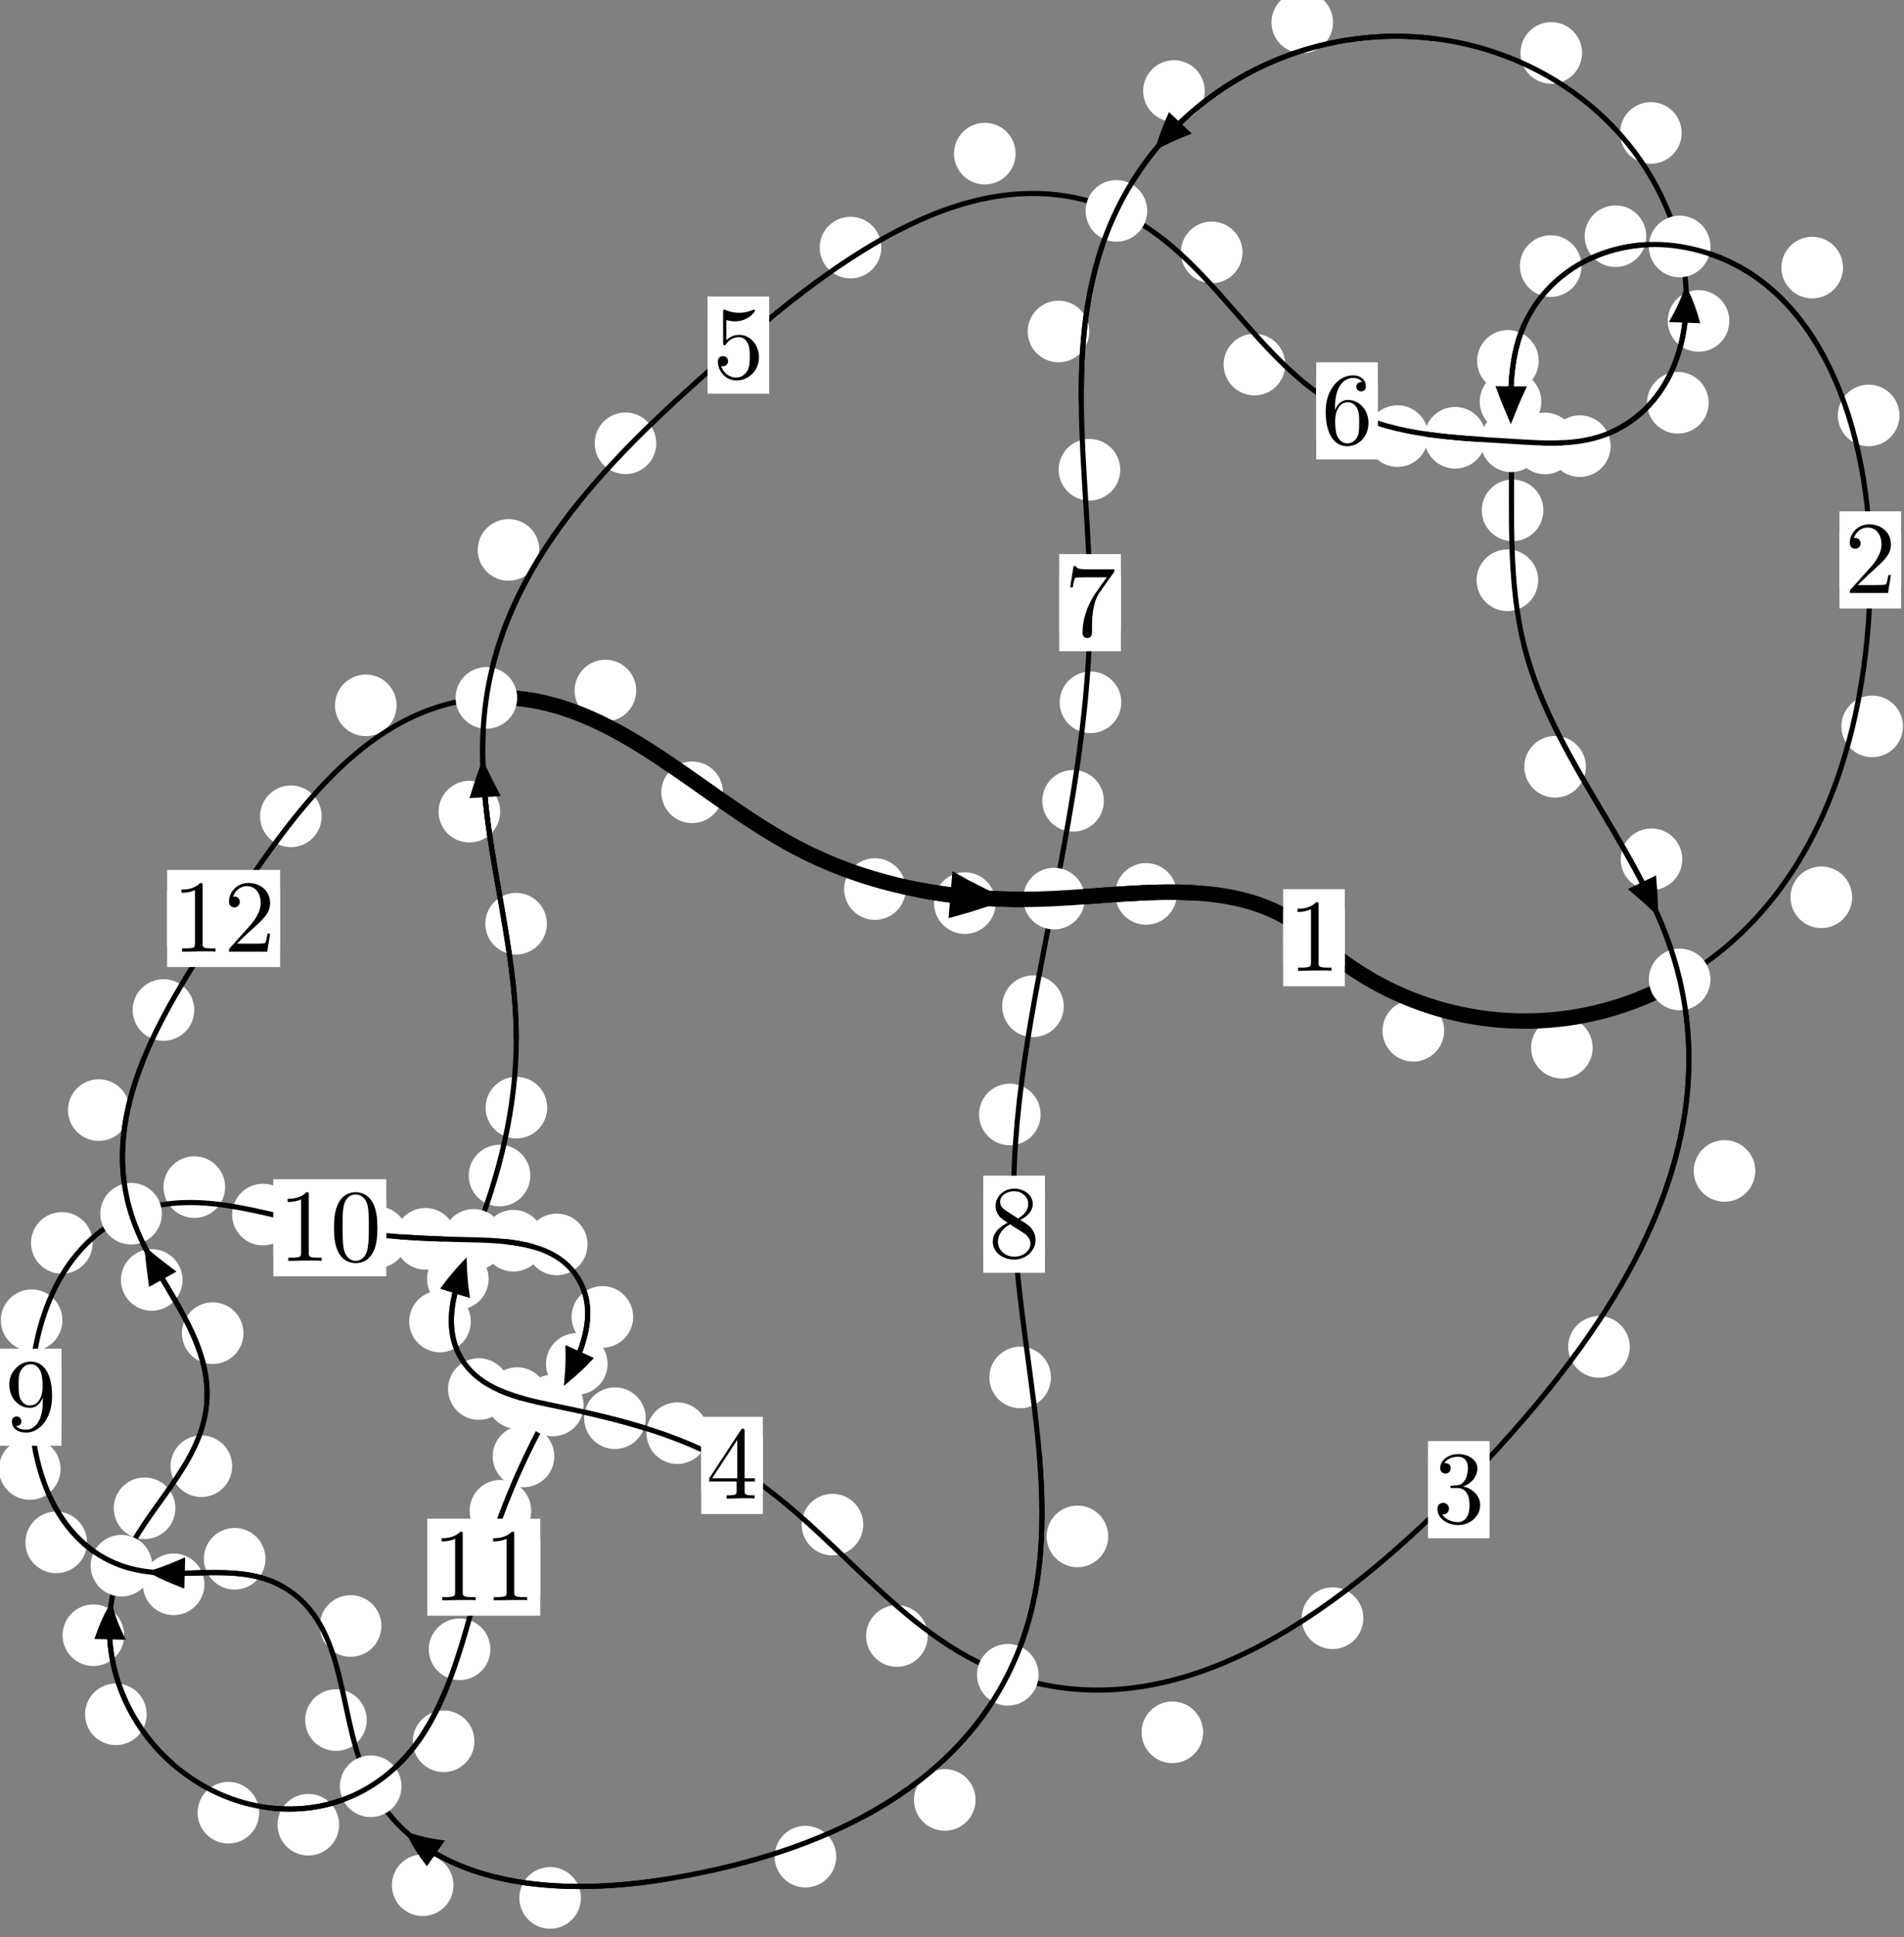 <?xml version="1.0"?>
<!-- Created by MetaPost 1.999 on 2021.07.06:0001 -->
<svg version="1.1" xmlns="http://www.w3.org/2000/svg" xmlns:xlink="http://www.w3.org/1999/xlink" width="184.773" height="187.89" viewBox="0 0 184.773 187.89">
<rect x="0" y="0" width="184.773" height="187.89" fill="#808080" stroke="none"/>
<!-- Original BoundingBox: -163.099503 -92.073898 21.673767 95.815857 -->
  <defs>
    <g transform="scale(0.01,0.01)" id="GLYPHcmr10_48">
      <path style="fill-rule: evenodd;" d="M460 -320C460 -400,455 -480,420 -554C374 -650,292 -666,250 -666C190 -666,117 -640,76 -547C44 -478,39 -400,39 -320C39 -245,43 -155,84 -79C127 2,200 22,249 22C303 22,379 1,423 -94C455 -163,460 -241,460 -320M249 -0C210 -0,151 -25,133 -121C122 -181,122 -273,122 -332C122 -396,122 -462,130 -516C149 -635,224 -644,249 -644C282 -644,348 -626,367 -527C377 -471,377 -395,377 -332C377 -257,377 -189,366 -125C351 -30,294 -0,249 -0"></path>
    </g>
    <g transform="scale(0.01,0.01)" id="GLYPHcmr10_49">
      <path style="fill-rule: evenodd;" d="M294 -640C294 -664,294 -666,271 -666C209 -602,121 -602,89 -602L89 -571C109 -571,168 -571,220 -597L220 -79C220 -43,217 -31,127 -31L95 -31L95 -0L257 -0L130 -3L217 -3L257 -3L297 -3L384 -3L419 -0L419 -31L387 -31C297 -31,294 -42,294 -79"></path>
    </g>
    <g transform="scale(0.01,0.01)" id="GLYPHcmr10_50">
      <path style="fill-rule: evenodd;" d="M127 -77L233 -180C389 -318,449 -372,449 -472C449 -586,359 -666,237 -666C124 -666,50 -574,50 -485C50 -429,100 -429,103 -429C120 -429,155 -441,155 -482C155 -508,137 -534,102 -534C94 -534,92 -534,89 -533C112 -598,166 -635,224 -635C315 -635,358 -554,358 -472C358 -392,308 -313,253 -251L61 -37C50 -26,50 -24,50 -0L421 -0L449 -174L424 -174C419 -144,412 -100,402 -85C395 -77,329 -77,307 -77"></path>
    </g>
    <g transform="scale(0.01,0.01)" id="GLYPHcmr10_51">
      <path style="fill-rule: evenodd;" d="M290 -352C372 -379,430 -449,430 -528C430 -610,342 -666,246 -666C145 -666,69 -606,69 -530C69 -497,91 -478,120 -478C151 -478,171 -500,171 -529C171 -579,124 -579,109 -579C140 -628,206 -641,242 -641C283 -641,338 -619,338 -529C338 -517,336 -459,310 -415C280 -367,246 -364,221 -363C213 -362,189 -360,182 -360C174 -359,167 -358,167 -348C167 -337,174 -337,191 -337L235 -337C317 -337,354 -269,354 -171C354 -35,285 -6,241 -6C198 -6,123 -23,88 -82C123 -77,154 -99,154 -137C154 -173,127 -193,98 -193C74 -193,42 -179,42 -135C42 -44,135 22,244 22C366 22,457 -69,457 -171C457 -253,394 -331,290 -352"></path>
    </g>
    <g transform="scale(0.01,0.01)" id="GLYPHcmr10_52">
      <path style="fill-rule: evenodd;" d="M294 -165L294 -78C294 -42,292 -31,218 -31L197 -31L197 -0L332 -0L238 -3L290 -3L332 -3L374 -3L427 -3L468 -0L468 -31L447 -31C373 -31,371 -42,371 -78L371 -165L471 -165L471 -196L371 -196L371 -651C371 -671,371 -677,355 -677C346 -677,343 -677,335 -665L28 -196L28 -165M300 -196L56 -196L300 -569"></path>
    </g>
    <g transform="scale(0.01,0.01)" id="GLYPHcmr10_53">
      <path style="fill-rule: evenodd;" d="M449 -201C449 -320,367 -420,259 -420C211 -420,168 -404,132 -369L132 -564C152 -558,185 -551,217 -551C340 -551,410 -642,410 -655C410 -661,407 -666,400 -666C399 -666,397 -666,392 -663C372 -654,323 -634,256 -634C216 -634,170 -641,123 -662C115 -665,113 -665,111 -665C101 -665,101 -657,101 -641L101 -345C101 -327,101 -319,115 -319C122 -319,124 -322,128 -328C139 -344,176 -398,257 -398C309 -398,334 -352,342 -334C358 -297,360 -258,360 -208C360 -173,360 -113,336 -71C312 -32,275 -6,229 -6C156 -6,99 -59,82 -118C85 -117,88 -116,99 -116C132 -116,149 -141,149 -165C149 -189,132 -214,99 -214C85 -214,50 -207,50 -161C50 -75,119 22,231 22C347 22,449 -74,449 -201"></path>
    </g>
    <g transform="scale(0.01,0.01)" id="GLYPHcmr10_54">
      <path style="fill-rule: evenodd;" d="M132 -328L132 -352C132 -605,256 -641,307 -641C331 -641,373 -635,395 -601C380 -601,340 -601,340 -556C340 -525,364 -510,386 -510C402 -510,432 -519,432 -558C432 -618,388 -666,305 -666C177 -666,42 -537,42 -316C42 -49,158 22,251 22C362 22,457 -72,457 -204C457 -331,368 -427,257 -427C189 -427,152 -376,132 -328M251 -6C188 -6,158 -66,152 -81C134 -128,134 -208,134 -226C134 -304,166 -404,256 -404C272 -404,318 -404,349 -342C367 -305,367 -254,367 -205C367 -157,367 -107,350 -71C320 -11,274 -6,251 -6"></path>
    </g>
    <g transform="scale(0.01,0.01)" id="GLYPHcmr10_55">
      <path style="fill-rule: evenodd;" d="M476 -609C485 -621,485 -623,485 -644L242 -644C120 -644,118 -657,114 -676L89 -676L56 -470L81 -470C84 -486,93 -549,106 -561C113 -567,191 -567,204 -567L411 -567C400 -551,321 -442,299 -409C209 -274,176 -135,176 -33C176 -23,176 22,222 22C268 22,268 -23,268 -33L268 -84C268 -139,271 -194,279 -248C283 -271,297 -357,341 -419"></path>
    </g>
    <g transform="scale(0.01,0.01)" id="GLYPHcmr10_56">
      <path style="fill-rule: evenodd;" d="M163 -457C117 -487,113 -521,113 -538C113 -599,178 -641,249 -641C322 -641,386 -589,386 -517C386 -460,347 -412,287 -377M309 -362C381 -399,430 -451,430 -517C430 -609,341 -666,250 -666C150 -666,69 -592,69 -499C69 -481,71 -436,113 -389C124 -377,161 -352,186 -335C128 -306,42 -250,42 -151C42 -45,144 22,249 22C362 22,457 -61,457 -168C457 -204,446 -249,408 -291C389 -312,373 -322,309 -362M209 -320L332 -242C360 -223,407 -193,407 -132C407 -58,332 -6,250 -6C164 -6,92 -68,92 -151C92 -209,124 -273,209 -320"></path>
    </g>
    <g transform="scale(0.01,0.01)" id="GLYPHcmr10_57">
      <path style="fill-rule: evenodd;" d="M367 -318L367 -286C367 -52,263 -6,205 -6C188 -6,134 -8,107 -42C151 -42,159 -71,159 -88C159 -119,135 -134,113 -134C97 -134,67 -125,67 -86C67 -19,121 22,206 22C335 22,457 -114,457 -329C457 -598,342 -666,253 -666C198 -666,149 -648,106 -603C65 -558,42 -516,42 -441C42 -316,130 -218,242 -218C303 -218,344 -260,367 -318M243 -241C227 -241,181 -241,150 -304C132 -341,132 -391,132 -440C132 -494,132 -541,153 -578C180 -628,218 -641,253 -641C299 -641,332 -607,349 -562C361 -530,365 -467,365 -421C365 -338,331 -241,243 -241"></path>
    </g>
  </defs>
  <path d="M140.145 99.978C140.145 99.186,139.83 98.425,139.269 97.865C138.709 97.304,137.949 96.99,137.156 96.99C136.363 96.99,135.603 97.304,135.043 97.865C134.482 98.425,134.167 99.186,134.167 99.978C134.167 100.771,134.482 101.531,135.043 102.092C135.603 102.652,136.363 102.967,137.156 102.967C137.949 102.967,138.709 102.652,139.269 102.092C139.83 101.531,140.145 100.771,140.145 99.978Z" style="fill: rgb(100%,100%,100%);stroke: none;"></path>
  <path d="M130.502 90.952C130.502 90.159,130.188 89.399,129.627 88.839C129.067 88.278,128.306 87.963,127.514 87.963C126.721 87.963,125.961 88.278,125.4 88.839C124.84 89.399,124.525 90.159,124.525 90.952C124.525 91.745,124.84 92.505,125.4 93.065C125.961 93.626,126.721 93.941,127.514 93.941C128.306 93.941,129.067 93.626,129.627 93.065C130.188 92.505,130.502 91.745,130.502 90.952Z" style="fill: rgb(100%,100%,100%);stroke: none;"></path>
  <path d="M179.738 87.031C179.738 86.239,179.424 85.478,178.863 84.918C178.303 84.357,177.542 84.042,176.75 84.042C175.957 84.042,175.197 84.357,174.636 84.918C174.076 85.478,173.761 86.239,173.761 87.031C173.761 87.824,174.076 88.584,174.636 89.145C175.197 89.705,175.957 90.02,176.75 90.02C177.542 90.02,178.303 89.705,178.863 89.145C179.424 88.584,179.738 87.824,179.738 87.031Z" style="fill: rgb(100%,100%,100%);stroke: none;"></path>
  <path d="M154.561 101.623C154.561 100.83,154.246 100.07,153.686 99.51C153.125 98.949,152.365 98.634,151.573 98.634C150.78 98.634,150.02 98.949,149.459 99.51C148.899 100.07,148.584 100.83,148.584 101.623C148.584 102.416,148.899 103.176,149.459 103.736C150.02 104.297,150.78 104.612,151.573 104.612C152.365 104.612,153.125 104.297,153.686 103.736C154.246 103.176,154.561 102.416,154.561 101.623Z" style="fill: rgb(100%,100%,100%);stroke: none;"></path>
  <path d="M184.332 40.296C184.332 39.503,184.018 38.743,183.457 38.182C182.897 37.622,182.136 37.307,181.344 37.307C180.551 37.307,179.791 37.622,179.23 38.182C178.67 38.743,178.355 39.503,178.355 40.296C178.355 41.088,178.67 41.848,179.23 42.409C179.791 42.969,180.551 43.284,181.344 43.284C182.136 43.284,182.897 42.969,183.457 42.409C184.018 41.848,184.332 41.088,184.332 40.296Z" style="fill: rgb(100%,100%,100%);stroke: none;"></path>
  <path d="M184.674 70.455C184.674 69.663,184.359 68.902,183.798 68.342C183.238 67.781,182.478 67.467,181.685 67.467C180.892 67.467,180.132 67.781,179.572 68.342C179.011 68.902,178.696 69.663,178.696 70.455C178.696 71.248,179.011 72.008,179.572 72.569C180.132 73.129,180.892 73.444,181.685 73.444C182.478 73.444,183.238 73.129,183.798 72.569C184.359 72.008,184.674 71.248,184.674 70.455Z" style="fill: rgb(100%,100%,100%);stroke: none;"></path>
  <path d="M159.761 22.914C159.761 22.121,159.446 21.361,158.886 20.8C158.325 20.24,157.565 19.925,156.772 19.925C155.98 19.925,155.22 20.24,154.659 20.8C154.099 21.361,153.784 22.121,153.784 22.914C153.784 23.706,154.099 24.467,154.659 25.027C155.22 25.587,155.98 25.902,156.772 25.902C157.565 25.902,158.325 25.587,158.886 25.027C159.446 24.467,159.761 23.706,159.761 22.914Z" style="fill: rgb(100%,100%,100%);stroke: none;"></path>
  <path d="M178.854 25.957C178.854 25.164,178.539 24.404,177.978 23.843C177.418 23.283,176.658 22.968,175.865 22.968C175.072 22.968,174.312 23.283,173.752 23.843C173.191 24.404,172.876 25.164,172.876 25.957C172.876 26.749,173.191 27.51,173.752 28.07C174.312 28.631,175.072 28.945,175.865 28.945C176.658 28.945,177.418 28.631,177.978 28.07C178.539 27.51,178.854 26.749,178.854 25.957Z" style="fill: rgb(100%,100%,100%);stroke: none;"></path>
  <path d="M149.322 35.004C149.322 34.211,149.007 33.451,148.447 32.89C147.886 32.33,147.126 32.015,146.333 32.015C145.541 32.015,144.781 32.33,144.22 32.89C143.66 33.451,143.345 34.211,143.345 35.004C143.345 35.796,143.66 36.557,144.22 37.117C144.781 37.678,145.541 37.993,146.333 37.993C147.126 37.993,147.886 37.678,148.447 37.117C149.007 36.557,149.322 35.796,149.322 35.004Z" style="fill: rgb(100%,100%,100%);stroke: none;"></path>
  <path d="M153.476 25.807C153.476 25.014,153.161 24.254,152.601 23.694C152.04 23.133,151.28 22.818,150.487 22.818C149.695 22.818,148.934 23.133,148.374 23.694C147.813 24.254,147.499 25.014,147.499 25.807C147.499 26.6,147.813 27.36,148.374 27.92C148.934 28.481,149.695 28.796,150.487 28.796C151.28 28.796,152.04 28.481,152.601 27.92C153.161 27.36,153.476 26.6,153.476 25.807Z" style="fill: rgb(100%,100%,100%);stroke: none;"></path>
  <path d="M149.775 49.501C149.775 48.708,149.46 47.948,148.9 47.388C148.339 46.827,147.579 46.512,146.786 46.512C145.994 46.512,145.234 46.827,144.673 47.388C144.113 47.948,143.798 48.708,143.798 49.501C143.798 50.294,144.113 51.054,144.673 51.614C145.234 52.175,145.994 52.49,146.786 52.49C147.579 52.49,148.339 52.175,148.9 51.614C149.46 51.054,149.775 50.294,149.775 49.501Z" style="fill: rgb(100%,100%,100%);stroke: none;"></path>
  <path d="M149.577 38.961C149.577 38.168,149.262 37.408,148.702 36.848C148.141 36.287,147.381 35.972,146.588 35.972C145.796 35.972,145.036 36.287,144.475 36.848C143.915 37.408,143.6 38.168,143.6 38.961C143.6 39.754,143.915 40.514,144.475 41.074C145.036 41.635,145.796 41.95,146.588 41.95C147.381 41.95,148.141 41.635,148.702 41.074C149.262 40.514,149.577 39.754,149.577 38.961Z" style="fill: rgb(100%,100%,100%);stroke: none;"></path>
  <path d="M153.901 74.375C153.901 73.582,153.586 72.822,153.026 72.261C152.465 71.701,151.705 71.386,150.912 71.386C150.12 71.386,149.359 71.701,148.799 72.261C148.239 72.822,147.924 73.582,147.924 74.375C147.924 75.167,148.239 75.927,148.799 76.488C149.359 77.048,150.12 77.363,150.912 77.363C151.705 77.363,152.465 77.048,153.026 76.488C153.586 75.927,153.901 75.167,153.901 74.375Z" style="fill: rgb(100%,100%,100%);stroke: none;"></path>
  <path d="M149.274 56.282C149.274 55.489,148.959 54.729,148.398 54.169C147.838 53.608,147.077 53.293,146.285 53.293C145.492 53.293,144.732 53.608,144.171 54.169C143.611 54.729,143.296 55.489,143.296 56.282C143.296 57.075,143.611 57.835,144.171 58.395C144.732 58.956,145.492 59.271,146.285 59.271C147.077 59.271,147.838 58.956,148.398 58.395C148.959 57.835,149.274 57.075,149.274 56.282Z" style="fill: rgb(100%,100%,100%);stroke: none;"></path>
  <path d="M170.344 113.574C170.344 112.782,170.029 112.021,169.468 111.461C168.908 110.901,168.148 110.586,167.355 110.586C166.562 110.586,165.802 110.901,165.242 111.461C164.681 112.021,164.366 112.782,164.366 113.574C164.366 114.367,164.681 115.127,165.242 115.688C165.802 116.248,166.562 116.563,167.355 116.563C168.148 116.563,168.908 116.248,169.468 115.688C170.029 115.127,170.344 114.367,170.344 113.574Z" style="fill: rgb(100%,100%,100%);stroke: none;"></path>
  <path d="M163.256 83.343C163.256 82.55,162.941 81.79,162.38 81.229C161.82 80.669,161.059 80.354,160.267 80.354C159.474 80.354,158.714 80.669,158.153 81.229C157.593 81.79,157.278 82.55,157.278 83.343C157.278 84.135,157.593 84.896,158.153 85.456C158.714 86.017,159.474 86.332,160.267 86.332C161.059 86.332,161.82 86.017,162.38 85.456C162.941 84.896,163.256 84.135,163.256 83.343Z" style="fill: rgb(100%,100%,100%);stroke: none;"></path>
  <path d="M132.307 156.956C132.307 156.164,131.992 155.403,131.432 154.843C130.871 154.282,130.111 153.967,129.319 153.967C128.526 153.967,127.766 154.282,127.205 154.843C126.645 155.403,126.33 156.164,126.33 156.956C126.33 157.749,126.645 158.509,127.205 159.07C127.766 159.63,128.526 159.945,129.319 159.945C130.111 159.945,130.871 159.63,131.432 159.07C131.992 158.509,132.307 157.749,132.307 156.956Z" style="fill: rgb(100%,100%,100%);stroke: none;"></path>
  <path d="M158.16 130.638C158.16 129.846,157.845 129.086,157.285 128.525C156.724 127.965,155.964 127.65,155.171 127.65C154.379 127.65,153.619 127.965,153.058 128.525C152.498 129.086,152.183 129.846,152.183 130.638C152.183 131.431,152.498 132.191,153.058 132.752C153.619 133.312,154.379 133.627,155.171 133.627C155.964 133.627,156.724 133.312,157.285 132.752C157.845 132.191,158.16 131.431,158.16 130.638Z" style="fill: rgb(100%,100%,100%);stroke: none;"></path>
  <path d="M90.029 158.685C90.029 157.892,89.714 157.132,89.153 156.572C88.593 156.011,87.832 155.696,87.04 155.696C86.247 155.696,85.487 156.011,84.926 156.572C84.366 157.132,84.051 157.892,84.051 158.685C84.051 159.478,84.366 160.238,84.926 160.798C85.487 161.359,86.247 161.674,87.04 161.674C87.832 161.674,88.593 161.359,89.153 160.798C89.714 160.238,90.029 159.478,90.029 158.685Z" style="fill: rgb(100%,100%,100%);stroke: none;"></path>
  <path d="M116.758 168.024C116.758 167.231,116.443 166.471,115.883 165.911C115.322 165.35,114.562 165.035,113.77 165.035C112.977 165.035,112.217 165.35,111.656 165.911C111.096 166.471,110.781 167.231,110.781 168.024C110.781 168.817,111.096 169.577,111.656 170.137C112.217 170.698,112.977 171.013,113.77 171.013C114.562 171.013,115.322 170.698,115.883 170.137C116.443 169.577,116.758 168.817,116.758 168.024Z" style="fill: rgb(100%,100%,100%);stroke: none;"></path>
  <path d="M68.719 139.011C68.719 138.218,68.405 137.458,67.844 136.897C67.284 136.337,66.523 136.022,65.731 136.022C64.938 136.022,64.178 136.337,63.617 136.897C63.057 137.458,62.742 138.218,62.742 139.011C62.742 139.803,63.057 140.564,63.617 141.124C64.178 141.684,64.938 141.999,65.731 141.999C66.523 141.999,67.284 141.684,67.844 141.124C68.405 140.564,68.719 139.803,68.719 139.011Z" style="fill: rgb(100%,100%,100%);stroke: none;"></path>
  <path d="M83.774 147.879C83.774 147.087,83.459 146.327,82.899 145.766C82.338 145.206,81.578 144.891,80.786 144.891C79.993 144.891,79.233 145.206,78.672 145.766C78.112 146.327,77.797 147.087,77.797 147.879C77.797 148.672,78.112 149.432,78.672 149.993C79.233 150.553,79.993 150.868,80.786 150.868C81.578 150.868,82.338 150.553,82.899 149.993C83.459 149.432,83.774 148.672,83.774 147.879Z" style="fill: rgb(100%,100%,100%);stroke: none;"></path>
  <path d="M53.172 135.607C53.172 134.814,52.857 134.054,52.297 133.493C51.736 132.933,50.976 132.618,50.183 132.618C49.391 132.618,48.63 132.933,48.07 133.493C47.509 134.054,47.194 134.814,47.194 135.607C47.194 136.399,47.509 137.16,48.07 137.72C48.63 138.281,49.391 138.596,50.183 138.596C50.976 138.596,51.736 138.281,52.297 137.72C52.857 137.16,53.172 136.399,53.172 135.607Z" style="fill: rgb(100%,100%,100%);stroke: none;"></path>
  <path d="M62.667 137.555C62.667 136.763,62.352 136.003,61.792 135.442C61.231 134.882,60.471 134.567,59.678 134.567C58.886 134.567,58.126 134.882,57.565 135.442C57.005 136.003,56.69 136.763,56.69 137.555C56.69 138.348,57.005 139.108,57.565 139.669C58.126 140.229,58.886 140.544,59.678 140.544C60.471 140.544,61.231 140.229,61.792 139.669C62.352 139.108,62.667 138.348,62.667 137.555Z" style="fill: rgb(100%,100%,100%);stroke: none;"></path>
  <path d="M45.688 128.176C45.688 127.383,45.373 126.623,44.813 126.062C44.252 125.502,43.492 125.187,42.699 125.187C41.907 125.187,41.146 125.502,40.586 126.062C40.025 126.623,39.711 127.383,39.711 128.176C39.711 128.969,40.025 129.729,40.586 130.289C41.146 130.85,41.907 131.165,42.699 131.165C43.492 131.165,44.252 130.85,44.813 130.289C45.373 129.729,45.688 128.969,45.688 128.176Z" style="fill: rgb(100%,100%,100%);stroke: none;"></path>
  <path d="M49.457 134.73C49.457 133.937,49.142 133.177,48.582 132.616C48.021 132.056,47.261 131.741,46.468 131.741C45.676 131.741,44.916 132.056,44.355 132.616C43.795 133.177,43.48 133.937,43.48 134.73C43.48 135.522,43.795 136.282,44.355 136.843C44.916 137.403,45.676 137.718,46.468 137.718C47.261 137.718,48.021 137.403,48.582 136.843C49.142 136.282,49.457 135.522,49.457 134.73Z" style="fill: rgb(100%,100%,100%);stroke: none;"></path>
  <path d="M51.464 114.025C51.464 113.233,51.149 112.472,50.588 111.912C50.028 111.351,49.268 111.037,48.475 111.037C47.682 111.037,46.922 111.351,46.362 111.912C45.801 112.472,45.486 113.233,45.486 114.025C45.486 114.818,45.801 115.578,46.362 116.139C46.922 116.699,47.682 117.014,48.475 117.014C49.268 117.014,50.028 116.699,50.588 116.139C51.149 115.578,51.464 114.818,51.464 114.025Z" style="fill: rgb(100%,100%,100%);stroke: none;"></path>
  <path d="M47.418 124.046C47.418 123.253,47.104 122.493,46.543 121.932C45.983 121.372,45.222 121.057,44.43 121.057C43.637 121.057,42.877 121.372,42.316 121.932C41.756 122.493,41.441 123.253,41.441 124.046C41.441 124.838,41.756 125.598,42.316 126.159C42.877 126.719,43.637 127.034,44.43 127.034C45.222 127.034,45.983 126.719,46.543 126.159C47.104 125.598,47.418 124.838,47.418 124.046Z" style="fill: rgb(100%,100%,100%);stroke: none;"></path>
  <path d="M53.073 89.593C53.073 88.801,52.758 88.04,52.198 87.48C51.637 86.919,50.877 86.605,50.084 86.605C49.292 86.605,48.532 86.919,47.971 87.48C47.411 88.04,47.096 88.801,47.096 89.593C47.096 90.386,47.411 91.146,47.971 91.707C48.532 92.267,49.292 92.582,50.084 92.582C50.877 92.582,51.637 92.267,52.198 91.707C52.758 91.146,53.073 90.386,53.073 89.593Z" style="fill: rgb(100%,100%,100%);stroke: none;"></path>
  <path d="M53.102 107.434C53.102 106.642,52.787 105.881,52.227 105.321C51.666 104.761,50.906 104.446,50.114 104.446C49.321 104.446,48.561 104.761,48 105.321C47.44 105.881,47.125 106.642,47.125 107.434C47.125 108.227,47.44 108.987,48 109.548C48.561 110.108,49.321 110.423,50.114 110.423C50.906 110.423,51.666 110.108,52.227 109.548C52.787 108.987,53.102 108.227,53.102 107.434Z" style="fill: rgb(100%,100%,100%);stroke: none;"></path>
  <path d="M52.339 53.339C52.339 52.547,52.024 51.787,51.464 51.226C50.903 50.666,50.143 50.351,49.35 50.351C48.558 50.351,47.798 50.666,47.237 51.226C46.677 51.787,46.362 52.547,46.362 53.339C46.362 54.132,46.677 54.892,47.237 55.453C47.798 56.013,48.558 56.328,49.35 56.328C50.143 56.328,50.903 56.013,51.464 55.453C52.024 54.892,52.339 54.132,52.339 53.339Z" style="fill: rgb(100%,100%,100%);stroke: none;"></path>
  <path d="M48.538 78.725C48.538 77.933,48.223 77.173,47.663 76.612C47.102 76.052,46.342 75.737,45.549 75.737C44.757 75.737,43.997 76.052,43.436 76.612C42.876 77.173,42.561 77.933,42.561 78.725C42.561 79.518,42.876 80.278,43.436 80.839C43.997 81.399,44.757 81.714,45.549 81.714C46.342 81.714,47.102 81.399,47.663 80.839C48.223 80.278,48.538 79.518,48.538 78.725Z" style="fill: rgb(100%,100%,100%);stroke: none;"></path>
  <path d="M85.525 24.014C85.525 23.221,85.21 22.461,84.649 21.9C84.089 21.34,83.329 21.025,82.536 21.025C81.743 21.025,80.983 21.34,80.423 21.9C79.862 22.461,79.547 23.221,79.547 24.014C79.547 24.806,79.862 25.567,80.423 26.127C80.983 26.688,81.743 27.003,82.536 27.003C83.329 27.003,84.089 26.688,84.649 26.127C85.21 25.567,85.525 24.806,85.525 24.014Z" style="fill: rgb(100%,100%,100%);stroke: none;"></path>
  <path d="M63.686 42.997C63.686 42.204,63.371 41.444,62.81 40.883C62.25 40.323,61.49 40.008,60.697 40.008C59.904 40.008,59.144 40.323,58.584 40.883C58.023 41.444,57.708 42.204,57.708 42.997C57.708 43.789,58.023 44.549,58.584 45.11C59.144 45.67,59.904 45.985,60.697 45.985C61.49 45.985,62.25 45.67,62.81 45.11C63.371 44.549,63.686 43.789,63.686 42.997Z" style="fill: rgb(100%,100%,100%);stroke: none;"></path>
  <path d="M120.577 24.478C120.577 23.686,120.262 22.925,119.701 22.365C119.141 21.805,118.381 21.49,117.588 21.49C116.795 21.49,116.035 21.805,115.475 22.365C114.914 22.925,114.599 23.686,114.599 24.478C114.599 25.271,114.914 26.031,115.475 26.592C116.035 27.152,116.795 27.467,117.588 27.467C118.381 27.467,119.141 27.152,119.701 26.592C120.262 26.031,120.577 25.271,120.577 24.478Z" style="fill: rgb(100%,100%,100%);stroke: none;"></path>
  <path d="M98.559 14.899C98.559 14.107,98.244 13.347,97.683 12.786C97.123 12.226,96.363 11.911,95.57 11.911C94.777 11.911,94.017 12.226,93.457 12.786C92.896 13.347,92.581 14.107,92.581 14.899C92.581 15.692,92.896 16.452,93.457 17.013C94.017 17.573,94.777 17.888,95.57 17.888C96.363 17.888,97.123 17.573,97.683 17.013C98.244 16.452,98.559 15.692,98.559 14.899Z" style="fill: rgb(100%,100%,100%);stroke: none;"></path>
  <path d="M138.607 42.3C138.607 41.508,138.292 40.747,137.731 40.187C137.171 39.626,136.411 39.311,135.618 39.311C134.825 39.311,134.065 39.626,133.505 40.187C132.944 40.747,132.629 41.508,132.629 42.3C132.629 43.093,132.944 43.853,133.505 44.414C134.065 44.974,134.825 45.289,135.618 45.289C136.411 45.289,137.171 44.974,137.731 44.414C138.292 43.853,138.607 43.093,138.607 42.3Z" style="fill: rgb(100%,100%,100%);stroke: none;"></path>
  <path d="M124.722 35.361C124.722 34.568,124.407 33.808,123.847 33.247C123.286 32.687,122.526 32.372,121.733 32.372C120.941 32.372,120.181 32.687,119.62 33.247C119.06 33.808,118.745 34.568,118.745 35.361C118.745 36.153,119.06 36.914,119.62 37.474C120.181 38.035,120.941 38.35,121.733 38.35C122.526 38.35,123.286 38.035,123.847 37.474C124.407 36.914,124.722 36.153,124.722 35.361Z" style="fill: rgb(100%,100%,100%);stroke: none;"></path>
  <path d="M152.926 43.01C152.926 42.217,152.611 41.457,152.05 40.897C151.49 40.336,150.729 40.021,149.937 40.021C149.144 40.021,148.384 40.336,147.823 40.897C147.263 41.457,146.948 42.217,146.948 43.01C146.948 43.803,147.263 44.563,147.823 45.123C148.384 45.684,149.144 45.999,149.937 45.999C150.729 45.999,151.49 45.684,152.05 45.123C152.611 44.563,152.926 43.803,152.926 43.01Z" style="fill: rgb(100%,100%,100%);stroke: none;"></path>
  <path d="M144.201 42.461C144.201 41.669,143.886 40.908,143.325 40.348C142.765 39.787,142.005 39.472,141.212 39.472C140.419 39.472,139.659 39.787,139.099 40.348C138.538 40.908,138.223 41.669,138.223 42.461C138.223 43.254,138.538 44.014,139.099 44.575C139.659 45.135,140.419 45.45,141.212 45.45C142.005 45.45,142.765 45.135,143.325 44.575C143.886 44.014,144.201 43.254,144.201 42.461Z" style="fill: rgb(100%,100%,100%);stroke: none;"></path>
  <path d="M165.817 39.067C165.817 38.274,165.502 37.514,164.941 36.953C164.381 36.393,163.621 36.078,162.828 36.078C162.035 36.078,161.275 36.393,160.715 36.953C160.154 37.514,159.839 38.274,159.839 39.067C159.839 39.859,160.154 40.62,160.715 41.18C161.275 41.74,162.035 42.055,162.828 42.055C163.621 42.055,164.381 41.74,164.941 41.18C165.502 40.62,165.817 39.859,165.817 39.067Z" style="fill: rgb(100%,100%,100%);stroke: none;"></path>
  <path d="M156.302 43.273C156.302 42.48,155.987 41.72,155.427 41.16C154.866 40.599,154.106 40.284,153.314 40.284C152.521 40.284,151.761 40.599,151.2 41.16C150.64 41.72,150.325 42.48,150.325 43.273C150.325 44.066,150.64 44.826,151.2 45.386C151.761 45.947,152.521 46.262,153.314 46.262C154.106 46.262,154.866 45.947,155.427 45.386C155.987 44.826,156.302 44.066,156.302 43.273Z" style="fill: rgb(100%,100%,100%);stroke: none;"></path>
  <path d="M163.195 12.894C163.195 12.102,162.881 11.341,162.32 10.781C161.76 10.221,160.999 9.906,160.207 9.906C159.414 9.906,158.654 10.221,158.093 10.781C157.533 11.341,157.218 12.102,157.218 12.894C157.218 13.687,157.533 14.447,158.093 15.008C158.654 15.568,159.414 15.883,160.207 15.883C160.999 15.883,161.76 15.568,162.32 15.008C162.881 14.447,163.195 13.687,163.195 12.894Z" style="fill: rgb(100%,100%,100%);stroke: none;"></path>
  <path d="M167.821 31.131C167.821 30.338,167.506 29.578,166.946 29.018C166.385 28.457,165.625 28.142,164.833 28.142C164.04 28.142,163.28 28.457,162.719 29.018C162.159 29.578,161.844 30.338,161.844 31.131C161.844 31.924,162.159 32.684,162.719 33.244C163.28 33.805,164.04 34.12,164.833 34.12C165.625 34.12,166.385 33.805,166.946 33.244C167.506 32.684,167.821 31.924,167.821 31.131Z" style="fill: rgb(100%,100%,100%);stroke: none;"></path>
  <path d="M129.367 2.173C129.367 1.38,129.052 0.62,128.492 0.06C127.931 -0.501,127.171 -0.816,126.378 -0.816C125.586 -0.816,124.825 -0.501,124.265 0.06C123.704 0.62,123.389 1.38,123.389 2.173C123.389 2.966,123.704 3.726,124.265 4.286C124.825 4.847,125.586 5.162,126.378 5.162C127.171 5.162,127.931 4.847,128.492 4.286C129.052 3.726,129.367 2.966,129.367 2.173Z" style="fill: rgb(100%,100%,100%);stroke: none;"></path>
  <path d="M153.531 5.135C153.531 4.342,153.216 3.582,152.655 3.022C152.095 2.461,151.335 2.146,150.542 2.146C149.749 2.146,148.989 2.461,148.429 3.022C147.868 3.582,147.553 4.342,147.553 5.135C147.553 5.928,147.868 6.688,148.429 7.248C148.989 7.809,149.749 8.124,150.542 8.124C151.335 8.124,152.095 7.809,152.655 7.248C153.216 6.688,153.531 5.928,153.531 5.135Z" style="fill: rgb(100%,100%,100%);stroke: none;"></path>
  <path d="M105.712 32.154C105.712 31.361,105.397 30.601,104.836 30.04C104.276 29.48,103.516 29.165,102.723 29.165C101.93 29.165,101.17 29.48,100.61 30.04C100.049 30.601,99.734 31.361,99.734 32.154C99.734 32.946,100.049 33.706,100.61 34.267C101.17 34.827,101.93 35.142,102.723 35.142C103.516 35.142,104.276 34.827,104.836 34.267C105.397 33.706,105.712 32.946,105.712 32.154Z" style="fill: rgb(100%,100%,100%);stroke: none;"></path>
  <path d="M116.915 8.828C116.915 8.036,116.6 7.275,116.039 6.715C115.479 6.154,114.719 5.84,113.926 5.84C113.133 5.84,112.373 6.154,111.813 6.715C111.252 7.275,110.937 8.036,110.937 8.828C110.937 9.621,111.252 10.381,111.813 10.942C112.373 11.502,113.133 11.817,113.926 11.817C114.719 11.817,115.479 11.502,116.039 10.942C116.6 10.381,116.915 9.621,116.915 8.828Z" style="fill: rgb(100%,100%,100%);stroke: none;"></path>
  <path d="M108.815 68.121C108.815 67.328,108.5 66.568,107.939 66.008C107.379 65.447,106.619 65.132,105.826 65.132C105.033 65.132,104.273 65.447,103.713 66.008C103.152 66.568,102.837 67.328,102.837 68.121C102.837 68.914,103.152 69.674,103.713 70.234C104.273 70.795,105.033 71.11,105.826 71.11C106.619 71.11,107.379 70.795,107.939 70.234C108.5 69.674,108.815 68.914,108.815 68.121Z" style="fill: rgb(100%,100%,100%);stroke: none;"></path>
  <path d="M108.713 45.562C108.713 44.77,108.398 44.01,107.837 43.449C107.277 42.889,106.517 42.574,105.724 42.574C104.931 42.574,104.171 42.889,103.611 43.449C103.05 44.01,102.735 44.77,102.735 45.562C102.735 46.355,103.05 47.115,103.611 47.676C104.171 48.236,104.931 48.551,105.724 48.551C106.517 48.551,107.277 48.236,107.837 47.676C108.398 47.115,108.713 46.355,108.713 45.562Z" style="fill: rgb(100%,100%,100%);stroke: none;"></path>
  <path d="M103.233 97.602C103.233 96.81,102.918 96.049,102.358 95.489C101.797 94.929,101.037 94.614,100.244 94.614C99.452 94.614,98.692 94.929,98.131 95.489C97.571 96.049,97.256 96.81,97.256 97.602C97.256 98.395,97.571 99.155,98.131 99.716C98.692 100.276,99.452 100.591,100.244 100.591C101.037 100.591,101.797 100.276,102.358 99.716C102.918 99.155,103.233 98.395,103.233 97.602Z" style="fill: rgb(100%,100%,100%);stroke: none;"></path>
  <path d="M107.125 77.676C107.125 76.883,106.81 76.123,106.25 75.562C105.689 75.002,104.929 74.687,104.137 74.687C103.344 74.687,102.584 75.002,102.023 75.562C101.463 76.123,101.148 76.883,101.148 77.676C101.148 78.468,101.463 79.229,102.023 79.789C102.584 80.349,103.344 80.664,104.137 80.664C104.929 80.664,105.689 80.349,106.25 79.789C106.81 79.229,107.125 78.468,107.125 77.676Z" style="fill: rgb(100%,100%,100%);stroke: none;"></path>
  <path d="M101.99 133.603C101.99 132.811,101.675 132.051,101.115 131.49C100.555 130.93,99.794 130.615,99.002 130.615C98.209 130.615,97.449 130.93,96.888 131.49C96.328 132.051,96.013 132.811,96.013 133.603C96.013 134.396,96.328 135.156,96.888 135.717C97.449 136.277,98.209 136.592,99.002 136.592C99.794 136.592,100.555 136.277,101.115 135.717C101.675 135.156,101.99 134.396,101.99 133.603Z" style="fill: rgb(100%,100%,100%);stroke: none;"></path>
  <path d="M100.985 108.096C100.985 107.304,100.67 106.544,100.11 105.983C99.549 105.423,98.789 105.108,97.996 105.108C97.204 105.108,96.443 105.423,95.883 105.983C95.323 106.544,95.008 107.304,95.008 108.096C95.008 108.889,95.323 109.649,95.883 110.21C96.443 110.77,97.204 111.085,97.996 111.085C98.789 111.085,99.549 110.77,100.11 110.21C100.67 109.649,100.985 108.889,100.985 108.096Z" style="fill: rgb(100%,100%,100%);stroke: none;"></path>
  <path d="M94.675 174.583C94.675 173.79,94.36 173.03,93.8 172.47C93.239 171.909,92.479 171.594,91.686 171.594C90.894 171.594,90.134 171.909,89.573 172.47C89.013 173.03,88.698 173.79,88.698 174.583C88.698 175.376,89.013 176.136,89.573 176.696C90.134 177.257,90.894 177.572,91.686 177.572C92.479 177.572,93.239 177.257,93.8 176.696C94.36 176.136,94.675 175.376,94.675 174.583Z" style="fill: rgb(100%,100%,100%);stroke: none;"></path>
  <path d="M107.549 149.022C107.549 148.229,107.234 147.469,106.673 146.908C106.113 146.348,105.353 146.033,104.56 146.033C103.767 146.033,103.007 146.348,102.447 146.908C101.886 147.469,101.571 148.229,101.571 149.022C101.571 149.814,101.886 150.575,102.447 151.135C103.007 151.696,103.767 152.011,104.56 152.011C105.353 152.011,106.113 151.696,106.673 151.135C107.234 150.575,107.549 149.814,107.549 149.022Z" style="fill: rgb(100%,100%,100%);stroke: none;"></path>
  <path d="M56.376 184.085C56.376 183.292,56.061 182.532,55.501 181.972C54.941 181.411,54.18 181.096,53.388 181.096C52.595 181.096,51.835 181.411,51.274 181.972C50.714 182.532,50.399 183.292,50.399 184.085C50.399 184.878,50.714 185.638,51.274 186.198C51.835 186.759,52.595 187.074,53.388 187.074C54.18 187.074,54.941 186.759,55.501 186.198C56.061 185.638,56.376 184.878,56.376 184.085Z" style="fill: rgb(100%,100%,100%);stroke: none;"></path>
  <path d="M81.153 180.082C81.153 179.29,80.838 178.529,80.277 177.969C79.717 177.409,78.957 177.094,78.164 177.094C77.371 177.094,76.611 177.409,76.051 177.969C75.49 178.529,75.175 179.29,75.175 180.082C75.175 180.875,75.49 181.635,76.051 182.196C76.611 182.756,77.371 183.071,78.164 183.071C78.957 183.071,79.717 182.756,80.277 182.196C80.838 181.635,81.153 180.875,81.153 180.082Z" style="fill: rgb(100%,100%,100%);stroke: none;"></path>
  <path d="M35.59 166.839C35.59 166.046,35.275 165.286,34.715 164.725C34.154 164.165,33.394 163.85,32.602 163.85C31.809 163.85,31.049 164.165,30.488 164.725C29.928 165.286,29.613 166.046,29.613 166.839C29.613 167.631,29.928 168.391,30.488 168.952C31.049 169.512,31.809 169.827,32.602 169.827C33.394 169.827,34.154 169.512,34.715 168.952C35.275 168.391,35.59 167.631,35.59 166.839Z" style="fill: rgb(100%,100%,100%);stroke: none;"></path>
  <path d="M44.006 182.856C44.006 182.064,43.691 181.304,43.131 180.743C42.57 180.183,41.81 179.868,41.017 179.868C40.225 179.868,39.464 180.183,38.904 180.743C38.343 181.304,38.029 182.064,38.029 182.856C38.029 183.649,38.343 184.409,38.904 184.97C39.464 185.53,40.225 185.845,41.017 185.845C41.81 185.845,42.57 185.53,43.131 184.97C43.691 184.409,44.006 183.649,44.006 182.856Z" style="fill: rgb(100%,100%,100%);stroke: none;"></path>
  <path d="M25.762 151.191C25.762 150.398,25.447 149.638,24.887 149.078C24.326 148.517,23.566 148.202,22.773 148.202C21.981 148.202,21.221 148.517,20.66 149.078C20.1 149.638,19.785 150.398,19.785 151.191C19.785 151.984,20.1 152.744,20.66 153.304C21.221 153.865,21.981 154.18,22.773 154.18C23.566 154.18,24.326 153.865,24.887 153.304C25.447 152.744,25.762 151.984,25.762 151.191Z" style="fill: rgb(100%,100%,100%);stroke: none;"></path>
  <path d="M37.014 157.711C37.014 156.918,36.699 156.158,36.139 155.597C35.578 155.037,34.818 154.722,34.025 154.722C33.233 154.722,32.473 155.037,31.912 155.597C31.352 156.158,31.037 156.918,31.037 157.711C31.037 158.503,31.352 159.263,31.912 159.824C32.473 160.384,33.233 160.699,34.025 160.699C34.818 160.699,35.578 160.384,36.139 159.824C36.699 159.263,37.014 158.503,37.014 157.711Z" style="fill: rgb(100%,100%,100%);stroke: none;"></path>
  <path d="M8.444 149.602C8.444 148.809,8.129 148.049,7.569 147.488C7.008 146.928,6.248 146.613,5.455 146.613C4.663 146.613,3.903 146.928,3.342 147.488C2.782 148.049,2.467 148.809,2.467 149.602C2.467 150.394,2.782 151.154,3.342 151.715C3.903 152.275,4.663 152.59,5.455 152.59C6.248 152.59,7.008 152.275,7.569 151.715C8.129 151.154,8.444 150.394,8.444 149.602Z" style="fill: rgb(100%,100%,100%);stroke: none;"></path>
  <path d="M19.838 153.67C19.838 152.877,19.523 152.117,18.962 151.556C18.402 150.996,17.642 150.681,16.849 150.681C16.056 150.681,15.296 150.996,14.736 151.556C14.175 152.117,13.86 152.877,13.86 153.67C13.86 154.462,14.175 155.223,14.736 155.783C15.296 156.344,16.056 156.658,16.849 156.658C17.642 156.658,18.402 156.344,18.962 155.783C19.523 155.223,19.838 154.462,19.838 153.67Z" style="fill: rgb(100%,100%,100%);stroke: none;"></path>
  <path d="M6.056 128.056C6.056 127.264,5.741 126.503,5.18 125.943C4.62 125.383,3.86 125.068,3.067 125.068C2.274 125.068,1.514 125.383,0.954 125.943C0.393 126.503,0.078 127.264,0.078 128.056C0.078 128.849,0.393 129.609,0.954 130.17C1.514 130.73,2.274 131.045,3.067 131.045C3.86 131.045,4.62 130.73,5.18 130.17C5.741 129.609,6.056 128.849,6.056 128.056Z" style="fill: rgb(100%,100%,100%);stroke: none;"></path>
  <path d="M5.878 142.483C5.878 141.691,5.563 140.931,5.003 140.37C4.442 139.81,3.682 139.495,2.889 139.495C2.097 139.495,1.336 139.81,0.776 140.37C0.215 140.931,-0.1 141.691,-0.1 142.483C-0.1 143.276,0.215 144.036,0.776 144.597C1.336 145.157,2.097 145.472,2.889 145.472C3.682 145.472,4.442 145.157,5.003 144.597C5.563 144.036,5.878 143.276,5.878 142.483Z" style="fill: rgb(100%,100%,100%);stroke: none;"></path>
  <path d="M21.845 115.142C21.845 114.349,21.53 113.589,20.969 113.029C20.409 112.468,19.649 112.153,18.856 112.153C18.063 112.153,17.303 112.468,16.743 113.029C16.182 113.589,15.867 114.349,15.867 115.142C15.867 115.935,16.182 116.695,16.743 117.255C17.303 117.816,18.063 118.131,18.856 118.131C19.649 118.131,20.409 117.816,20.969 117.255C21.53 116.695,21.845 115.935,21.845 115.142Z" style="fill: rgb(100%,100%,100%);stroke: none;"></path>
  <path d="M8.987 120.554C8.987 119.761,8.673 119.001,8.112 118.441C7.552 117.88,6.791 117.565,5.999 117.565C5.206 117.565,4.446 117.88,3.885 118.441C3.325 119.001,3.01 119.761,3.01 120.554C3.01 121.347,3.325 122.107,3.885 122.667C4.446 123.228,5.206 123.543,5.999 123.543C6.791 123.543,7.552 123.228,8.112 122.667C8.673 122.107,8.987 121.347,8.987 120.554Z" style="fill: rgb(100%,100%,100%);stroke: none;"></path>
  <path d="M39.583 119.992C39.583 119.199,39.268 118.439,38.708 117.879C38.147 117.318,37.387 117.003,36.595 117.003C35.802 117.003,35.042 117.318,34.481 117.879C33.921 118.439,33.606 119.199,33.606 119.992C33.606 120.785,33.921 121.545,34.481 122.105C35.042 122.666,35.802 122.981,36.595 122.981C37.387 122.981,38.147 122.666,38.708 122.105C39.268 121.545,39.583 120.785,39.583 119.992Z" style="fill: rgb(100%,100%,100%);stroke: none;"></path>
  <path d="M28.503 117.806C28.503 117.013,28.188 116.253,27.628 115.693C27.067 115.132,26.307 114.817,25.514 114.817C24.722 114.817,23.962 115.132,23.401 115.693C22.841 116.253,22.526 117.013,22.526 117.806C22.526 118.599,22.841 119.359,23.401 119.919C23.962 120.48,24.722 120.795,25.514 120.795C26.307 120.795,27.067 120.48,27.628 119.919C28.188 119.359,28.503 118.599,28.503 117.806Z" style="fill: rgb(100%,100%,100%);stroke: none;"></path>
  <path d="M52.81 120.343C52.81 119.551,52.495 118.79,51.934 118.23C51.374 117.669,50.614 117.354,49.821 117.354C49.028 117.354,48.268 117.669,47.708 118.23C47.147 118.79,46.832 119.551,46.832 120.343C46.832 121.136,47.147 121.896,47.708 122.457C48.268 123.017,49.028 123.332,49.821 123.332C50.614 123.332,51.374 123.017,51.934 122.457C52.495 121.896,52.81 121.136,52.81 120.343Z" style="fill: rgb(100%,100%,100%);stroke: none;"></path>
  <path d="M44.272 120.158C44.272 119.365,43.957 118.605,43.397 118.045C42.836 117.484,42.076 117.169,41.283 117.169C40.491 117.169,39.731 117.484,39.17 118.045C38.61 118.605,38.295 119.365,38.295 120.158C38.295 120.951,38.61 121.711,39.17 122.271C39.731 122.832,40.491 123.147,41.283 123.147C42.076 123.147,42.836 122.832,43.397 122.271C43.957 121.711,44.272 120.951,44.272 120.158Z" style="fill: rgb(100%,100%,100%);stroke: none;"></path>
  <path d="M61.446 127.734C61.446 126.942,61.131 126.182,60.57 125.621C60.01 125.061,59.25 124.746,58.457 124.746C57.664 124.746,56.904 125.061,56.344 125.621C55.783 126.182,55.468 126.942,55.468 127.734C55.468 128.527,55.783 129.287,56.344 129.848C56.904 130.408,57.664 130.723,58.457 130.723C59.25 130.723,60.01 130.408,60.57 129.848C61.131 129.287,61.446 128.527,61.446 127.734Z" style="fill: rgb(100%,100%,100%);stroke: none;"></path>
  <path d="M57.017 120.7C57.017 119.908,56.702 119.147,56.142 118.587C55.581 118.027,54.821 117.712,54.029 117.712C53.236 117.712,52.476 118.027,51.915 118.587C51.355 119.147,51.04 119.908,51.04 120.7C51.04 121.493,51.355 122.253,51.915 122.814C52.476 123.374,53.236 123.689,54.029 123.689C54.821 123.689,55.581 123.374,56.142 122.814C56.702 122.253,57.017 121.493,57.017 120.7Z" style="fill: rgb(100%,100%,100%);stroke: none;"></path>
  <path d="M53.79 141.263C53.79 140.471,53.475 139.71,52.915 139.15C52.354 138.589,51.594 138.275,50.802 138.275C50.009 138.275,49.249 138.589,48.688 139.15C48.128 139.71,47.813 140.471,47.813 141.263C47.813 142.056,48.128 142.816,48.688 143.377C49.249 143.937,50.009 144.252,50.802 144.252C51.594 144.252,52.354 143.937,52.915 143.377C53.475 142.816,53.79 142.056,53.79 141.263Z" style="fill: rgb(100%,100%,100%);stroke: none;"></path>
  <path d="M58.962 132.289C58.962 131.496,58.648 130.736,58.087 130.176C57.527 129.615,56.766 129.3,55.974 129.3C55.181 129.3,54.421 129.615,53.86 130.176C53.3 130.736,52.985 131.496,52.985 132.289C52.985 133.082,53.3 133.842,53.86 134.402C54.421 134.963,55.181 135.278,55.974 135.278C56.766 135.278,57.527 134.963,58.087 134.402C58.648 133.842,58.962 133.082,58.962 132.289Z" style="fill: rgb(100%,100%,100%);stroke: none;"></path>
  <path d="M47.589 159.97C47.589 159.177,47.274 158.417,46.714 157.857C46.153 157.296,45.393 156.981,44.601 156.981C43.808 156.981,43.048 157.296,42.487 157.857C41.927 158.417,41.612 159.177,41.612 159.97C41.612 160.763,41.927 161.523,42.487 162.083C43.048 162.644,43.808 162.959,44.601 162.959C45.393 162.959,46.153 162.644,46.714 162.083C47.274 161.523,47.589 160.763,47.589 159.97Z" style="fill: rgb(100%,100%,100%);stroke: none;"></path>
  <path d="M51.55 146.534C51.55 145.741,51.235 144.981,50.674 144.421C50.114 143.86,49.354 143.545,48.561 143.545C47.768 143.545,47.008 143.86,46.448 144.421C45.887 144.981,45.572 145.741,45.572 146.534C45.572 147.327,45.887 148.087,46.448 148.647C47.008 149.208,47.768 149.523,48.561 149.523C49.354 149.523,50.114 149.208,50.674 148.647C51.235 148.087,51.55 147.327,51.55 146.534Z" style="fill: rgb(100%,100%,100%);stroke: none;"></path>
  <path d="M32.912 176.985C32.912 176.192,32.597 175.432,32.036 174.872C31.476 174.311,30.716 173.996,29.923 173.996C29.13 173.996,28.37 174.311,27.81 174.872C27.249 175.432,26.934 176.192,26.934 176.985C26.934 177.778,27.249 178.538,27.81 179.098C28.37 179.659,29.13 179.974,29.923 179.974C30.716 179.974,31.476 179.659,32.036 179.098C32.597 178.538,32.912 177.778,32.912 176.985Z" style="fill: rgb(100%,100%,100%);stroke: none;"></path>
  <path d="M46.039 168.895C46.039 168.103,45.724 167.343,45.163 166.782C44.603 166.222,43.843 165.907,43.05 165.907C42.257 165.907,41.497 166.222,40.937 166.782C40.376 167.343,40.061 168.103,40.061 168.895C40.061 169.688,40.376 170.448,40.937 171.009C41.497 171.569,42.257 171.884,43.05 171.884C43.843 171.884,44.603 171.569,45.163 171.009C45.724 170.448,46.039 169.688,46.039 168.895Z" style="fill: rgb(100%,100%,100%);stroke: none;"></path>
  <path d="M14.233 166.277C14.233 165.484,13.918 164.724,13.358 164.164C12.797 163.603,12.037 163.288,11.244 163.288C10.452 163.288,9.691 163.603,9.131 164.164C8.57 164.724,8.256 165.484,8.256 166.277C8.256 167.07,8.57 167.83,9.131 168.39C9.691 168.951,10.452 169.266,11.244 169.266C12.037 169.266,12.797 168.951,13.358 168.39C13.918 167.83,14.233 167.07,14.233 166.277Z" style="fill: rgb(100%,100%,100%);stroke: none;"></path>
  <path d="M25.151 175.82C25.151 175.027,24.837 174.267,24.276 173.707C23.716 173.146,22.955 172.831,22.163 172.831C21.37 172.831,20.61 173.146,20.049 173.707C19.489 174.267,19.174 175.027,19.174 175.82C19.174 176.613,19.489 177.373,20.049 177.933C20.61 178.494,21.37 178.809,22.163 178.809C22.955 178.809,23.716 178.494,24.276 177.933C24.837 177.373,25.151 176.613,25.151 175.82Z" style="fill: rgb(100%,100%,100%);stroke: none;"></path>
  <path d="M17.02 146.292C17.02 145.5,16.705 144.739,16.144 144.179C15.584 143.618,14.823 143.304,14.031 143.304C13.238 143.304,12.478 143.618,11.917 144.179C11.357 144.739,11.042 145.5,11.042 146.292C11.042 147.085,11.357 147.845,11.917 148.406C12.478 148.966,13.238 149.281,14.031 149.281C14.823 149.281,15.584 148.966,16.144 148.406C16.705 147.845,17.02 147.085,17.02 146.292Z" style="fill: rgb(100%,100%,100%);stroke: none;"></path>
  <path d="M12.052 158.607C12.052 157.815,11.737 157.055,11.176 156.494C10.616 155.934,9.856 155.619,9.063 155.619C8.27 155.619,7.51 155.934,6.95 156.494C6.389 157.055,6.074 157.815,6.074 158.607C6.074 159.4,6.389 160.16,6.95 160.721C7.51 161.281,8.27 161.596,9.063 161.596C9.856 161.596,10.616 161.281,11.176 160.721C11.737 160.16,12.052 159.4,12.052 158.607Z" style="fill: rgb(100%,100%,100%);stroke: none;"></path>
  <path d="M23.63 129.309C23.63 128.516,23.315 127.756,22.754 127.196C22.194 126.635,21.434 126.32,20.641 126.32C19.848 126.32,19.088 126.635,18.528 127.196C17.967 127.756,17.652 128.516,17.652 129.309C17.652 130.102,17.967 130.862,18.528 131.423C19.088 131.983,19.848 132.298,20.641 132.298C21.434 132.298,22.194 131.983,22.754 131.423C23.315 130.862,23.63 130.102,23.63 129.309Z" style="fill: rgb(100%,100%,100%);stroke: none;"></path>
  <path d="M22.53 142.212C22.53 141.42,22.215 140.66,21.654 140.099C21.094 139.539,20.334 139.224,19.541 139.224C18.748 139.224,17.988 139.539,17.428 140.099C16.867 140.66,16.552 141.42,16.552 142.212C16.552 143.005,16.867 143.765,17.428 144.326C17.988 144.886,18.748 145.201,19.541 145.201C20.334 145.201,21.094 144.886,21.654 144.326C22.215 143.765,22.53 143.005,22.53 142.212Z" style="fill: rgb(100%,100%,100%);stroke: none;"></path>
  <path d="M12.574 107.672C12.574 106.88,12.259 106.119,11.699 105.559C11.138 104.999,10.378 104.684,9.585 104.684C8.793 104.684,8.032 104.999,7.472 105.559C6.911 106.119,6.597 106.88,6.597 107.672C6.597 108.465,6.911 109.225,7.472 109.786C8.032 110.346,8.793 110.661,9.585 110.661C10.378 110.661,11.138 110.346,11.699 109.786C12.259 109.225,12.574 108.465,12.574 107.672Z" style="fill: rgb(100%,100%,100%);stroke: none;"></path>
  <path d="M17.714 124.148C17.714 123.355,17.399 122.595,16.838 122.034C16.278 121.474,15.517 121.159,14.725 121.159C13.932 121.159,13.172 121.474,12.611 122.034C12.051 122.595,11.736 123.355,11.736 124.148C11.736 124.94,12.051 125.7,12.611 126.261C13.172 126.821,13.932 127.136,14.725 127.136C15.517 127.136,16.278 126.821,16.838 126.261C17.399 125.7,17.714 124.94,17.714 124.148Z" style="fill: rgb(100%,100%,100%);stroke: none;"></path>
  <path d="M31.215 79.178C31.215 78.385,30.901 77.625,30.34 77.065C29.78 76.504,29.019 76.189,28.227 76.189C27.434 76.189,26.674 76.504,26.113 77.065C25.553 77.625,25.238 78.385,25.238 79.178C25.238 79.971,25.553 80.731,26.113 81.291C26.674 81.852,27.434 82.167,28.227 82.167C29.019 82.167,29.78 81.852,30.34 81.291C30.901 80.731,31.215 79.971,31.215 79.178Z" style="fill: rgb(100%,100%,100%);stroke: none;"></path>
  <path d="M18.852 97.963C18.852 97.17,18.537 96.41,17.976 95.85C17.416 95.289,16.656 94.974,15.863 94.974C15.07 94.974,14.31 95.289,13.75 95.85C13.189 96.41,12.874 97.17,12.874 97.963C12.874 98.756,13.189 99.516,13.75 100.076C14.31 100.637,15.07 100.952,15.863 100.952C16.656 100.952,17.416 100.637,17.976 100.076C18.537 99.516,18.852 98.756,18.852 97.963Z" style="fill: rgb(100%,100%,100%);stroke: none;"></path>
  <path d="M61.741 66.98C61.741 66.187,61.426 65.427,60.866 64.867C60.305 64.306,59.545 63.991,58.752 63.991C57.96 63.991,57.2 64.306,56.639 64.867C56.079 65.427,55.764 66.187,55.764 66.98C55.764 67.773,56.079 68.533,56.639 69.093C57.2 69.654,57.96 69.969,58.752 69.969C59.545 69.969,60.305 69.654,60.866 69.093C61.426 68.533,61.741 67.773,61.741 66.98Z" style="fill: rgb(100%,100%,100%);stroke: none;"></path>
  <path d="M38.487 68.415C38.487 67.622,38.172 66.862,37.611 66.301C37.051 65.741,36.29 65.426,35.498 65.426C34.705 65.426,33.945 65.741,33.384 66.301C32.824 66.862,32.509 67.622,32.509 68.415C32.509 69.207,32.824 69.968,33.384 70.528C33.945 71.089,34.705 71.403,35.498 71.403C36.29 71.403,37.051 71.089,37.611 70.528C38.172 69.968,38.487 69.207,38.487 68.415Z" style="fill: rgb(100%,100%,100%);stroke: none;"></path>
  <path d="M87.895 86.234C87.895 85.441,87.58 84.681,87.02 84.121C86.459 83.56,85.699 83.245,84.906 83.245C84.114 83.245,83.354 83.56,82.793 84.121C82.233 84.681,81.918 85.441,81.918 86.234C81.918 87.027,82.233 87.787,82.793 88.347C83.354 88.908,84.114 89.223,84.906 89.223C85.699 89.223,86.459 88.908,87.02 88.347C87.58 87.787,87.895 87.027,87.895 86.234Z" style="fill: rgb(100%,100%,100%);stroke: none;"></path>
  <path d="M70.155 76.848C70.155 76.055,69.84 75.295,69.28 74.735C68.719 74.174,67.959 73.859,67.166 73.859C66.374 73.859,65.614 74.174,65.053 74.735C64.493 75.295,64.178 76.055,64.178 76.848C64.178 77.641,64.493 78.401,65.053 78.961C65.614 79.522,66.374 79.837,67.166 79.837C67.959 79.837,68.719 79.522,69.28 78.961C69.84 78.401,70.155 77.641,70.155 76.848Z" style="fill: rgb(100%,100%,100%);stroke: none;"></path>
  <path d="M114.208 86.704C114.208 85.911,113.893 85.151,113.332 84.591C112.772 84.03,112.012 83.715,111.219 83.715C110.426 83.715,109.666 84.03,109.106 84.591C108.545 85.151,108.23 85.911,108.23 86.704C108.23 87.497,108.545 88.257,109.106 88.817C109.666 89.378,110.426 89.693,111.219 89.693C112.012 89.693,112.772 89.378,113.332 88.817C113.893 88.257,114.208 87.497,114.208 86.704Z" style="fill: rgb(100%,100%,100%);stroke: none;"></path>
  <path d="M96.62 87.596C96.62 86.804,96.305 86.043,95.744 85.483C95.184 84.922,94.424 84.608,93.631 84.608C92.838 84.608,92.078 84.922,91.518 85.483C90.957 86.043,90.642 86.804,90.642 87.596C90.642 88.389,90.957 89.149,91.518 89.71C92.078 90.27,92.838 90.585,93.631 90.585C94.424 90.585,95.184 90.27,95.744 89.71C96.305 89.149,96.62 88.389,96.62 87.596Z" style="fill: rgb(100%,100%,100%);stroke: none;"></path>
  <path d="M127.514 90.952C137.156 99.978,151.573 101.623,163 95C176.75 87.031,181.685 70.455,181.502 54.307C181.344 40.296,175.865 25.957,163 23.906C156.772 22.914,150.487 25.807,147.92 31.49C146.333 35.004,146.588 38.961,146.661 42.804C146.786 49.501,146.285 56.282,147.948 62.783C150.912 74.375,160.267 83.343,163 95C167.355 113.574,155.171 130.638,141.564 144.491C129.319 156.956,113.77 168.024,97.8 162.444C87.04 158.685,80.786 147.879,71.039 142.138C65.731 139.011,59.678 137.555,53.651 136.319C50.183 135.607,46.468 134.73,44.714 131.68C42.699 128.176,44.43 124.046,45.958 120.259C48.475 114.025,50.114 107.434,50.103 100.708C50.084 89.593,45.549 78.725,47.201 67.693C49.35 53.339,60.697 42.997,71.655 33.472C82.536 24.014,95.57 14.899,108.342 20.456C117.588 24.478,121.733 35.361,130.722 39.853C135.618 42.3,141.212 42.461,146.661 42.804C149.937 43.01,153.314 43.273,156.324 41.942C162.828 39.067,164.833 31.131,163 23.906C160.207 12.894,150.542 5.135,139.2 3.745C126.378 2.173,113.926 8.828,108.342 20.456C102.723 32.154,105.724 45.562,105.782 58.455C105.826 68.121,104.137 77.676,102.285 87.157C100.244 97.602,97.996 108.096,98.416 118.742C99.002 133.603,104.56 149.022,97.8 162.444C91.686 174.583,78.164 180.082,64.611 182.272C53.388 184.085,41.017 182.856,35.973 173.256C32.602 166.839,34.025 157.711,27.491 153.924C22.773 151.191,16.849 153.67,11.784 151.861C5.455 149.602,2.889 142.483,2.975 135.521C3.067 128.056,5.999 120.554,12.721 117.724C18.856 115.142,25.514 117.806,32.005 119.086C36.595 119.992,41.283 120.158,45.958 120.259C49.821 120.343,54.029 120.7,56.051 123.913C58.457 127.734,55.974 132.289,53.651 136.319C50.802 141.263,48.561 146.534,46.947 152.008C44.601 159.97,43.05 168.895,35.973 173.256C29.923 176.985,22.163 175.82,16.755 171.093C11.244 166.277,9.063 158.607,11.784 151.861C14.031 146.292,19.541 142.212,20.058 136.144C20.641 129.309,14.725 124.148,12.721 117.724C9.585 107.672,15.863 97.963,21.703 89.091C28.227 79.178,35.498 68.415,47.201 67.693C58.752 66.98,67.166 76.848,77.245 82.18C84.906 86.234,93.631 87.596,102.285 87.157C111.219 86.704,120.987 84.842,127.514 90.952" style="stroke:rgb(0%,0%,0%); stroke-width: 0.498;stroke-linecap: round;stroke-linejoin: round;stroke-miterlimit: 10;fill: none;"></path>
  <path d="M127.514 90.952C137.156 99.978,151.573 101.623,163 95" style="stroke:rgb(0%,0%,0%); stroke-width: 1.494;stroke-linecap: round;stroke-linejoin: round;stroke-miterlimit: 10;fill: none;"></path>
  <path d="M47.201 67.693C58.752 66.98,67.166 76.848,77.245 82.18C84.906 86.234,93.631 87.596,102.285 87.157C111.219 86.704,120.987 84.842,127.514 90.952" style="stroke:rgb(0%,0%,0%); stroke-width: 1.494;stroke-linecap: round;stroke-linejoin: round;stroke-miterlimit: 10;fill: none;"></path>
  <path d="M165.989 95C165.989 94.207,165.674 93.447,165.113 92.887C164.553 92.326,163.793 92.011,163 92.011C162.207 92.011,161.447 92.326,160.887 92.887C160.326 93.447,160.011 94.207,160.011 95C160.011 95.793,160.326 96.553,160.887 97.113C161.447 97.674,162.207 97.989,163 97.989C163.793 97.989,164.553 97.674,165.113 97.113C165.674 96.553,165.989 95.793,165.989 95Z" style="fill: rgb(100%,100%,100%);stroke: none;"></path>
  <path d="M155.561 78.867C158.611 84.015,161.633 89.171,163 95C165.178 104.287,163.22 113.197,159.018 121.516" style="stroke:rgb(0%,0%,0%); stroke-width: 0.498;stroke-linecap: round;stroke-linejoin: round;stroke-miterlimit: 10;fill: none;"></path>
  <path d="M149.649 42.804C149.649 42.011,149.334 41.251,148.774 40.691C148.213 40.13,147.453 39.815,146.661 39.815C145.868 39.815,145.108 40.13,144.547 40.691C143.987 41.251,143.672 42.011,143.672 42.804C143.672 43.597,143.987 44.357,144.547 44.917C145.108 45.478,145.868 45.793,146.661 45.793C147.453 45.793,148.213 45.478,148.774 44.917C149.334 44.357,149.649 43.597,149.649 42.804Z" style="fill: rgb(100%,100%,100%);stroke: none;"></path>
  <path d="M138.484 42.118C141.176 42.507,143.936 42.633,146.661 42.804C148.299 42.907,149.962 43.024,151.592 42.949" style="stroke:rgb(0%,0%,0%); stroke-width: 0.498;stroke-linecap: round;stroke-linejoin: round;stroke-miterlimit: 10;fill: none;"></path>
  <path d="M100.789 162.444C100.789 161.652,100.474 160.891,99.913 160.331C99.353 159.77,98.593 159.456,97.8 159.456C97.007 159.456,96.247 159.77,95.687 160.331C95.126 160.891,94.811 161.652,94.811 162.444C94.811 163.237,95.126 163.997,95.687 164.558C96.247 165.118,97.007 165.433,97.8 165.433C98.593 165.433,99.353 165.118,99.913 164.558C100.474 163.997,100.789 163.237,100.789 162.444Z" style="fill: rgb(100%,100%,100%);stroke: none;"></path>
  <path d="M100.863 141.133C101.48 148.523,101.18 155.733,97.8 162.444C94.743 168.514,89.834 172.923,83.995 176.089" style="stroke:rgb(0%,0%,0%); stroke-width: 0.498;stroke-linecap: round;stroke-linejoin: round;stroke-miterlimit: 10;fill: none;"></path>
  <path d="M48.947 120.259C48.947 119.467,48.632 118.707,48.072 118.146C47.511 117.586,46.751 117.271,45.958 117.271C45.165 117.271,44.405 117.586,43.845 118.146C43.284 118.707,42.969 119.467,42.969 120.259C42.969 121.052,43.284 121.812,43.845 122.373C44.405 122.933,45.165 123.248,45.958 123.248C46.751 123.248,47.511 122.933,48.072 122.373C48.632 121.812,48.947 121.052,48.947 120.259Z" style="fill: rgb(100%,100%,100%);stroke: none;"></path>
  <path d="M38.95 119.974C41.28 120.142,43.621 120.209,45.958 120.259C47.89 120.301,49.907 120.412,51.695 120.913" style="stroke:rgb(0%,0%,0%); stroke-width: 0.498;stroke-linecap: round;stroke-linejoin: round;stroke-miterlimit: 10;fill: none;"></path>
  <path d="M111.33 20.456C111.33 19.663,111.015 18.903,110.455 18.342C109.894 17.782,109.134 17.467,108.342 17.467C107.549 17.467,106.789 17.782,106.228 18.342C105.668 18.903,105.353 19.663,105.353 20.456C105.353 21.248,105.668 22.009,106.228 22.569C106.789 23.129,107.549 23.444,108.342 23.444C109.134 23.444,109.894 23.129,110.455 22.569C111.015 22.009,111.33 21.248,111.33 20.456Z" style="fill: rgb(100%,100%,100%);stroke: none;"></path>
  <path d="M121.057 7.15C115.643 10.071,111.134 14.642,108.342 20.456C105.532 26.305,104.878 32.581,104.933 39.007" style="stroke:rgb(0%,0%,0%); stroke-width: 0.498;stroke-linecap: round;stroke-linejoin: round;stroke-miterlimit: 10;fill: none;"></path>
  <path d="M165.989 23.906C165.989 23.114,165.674 22.353,165.113 21.793C164.553 21.232,163.793 20.918,163 20.918C162.207 20.918,161.447 21.232,160.887 21.793C160.326 22.353,160.011 23.114,160.011 23.906C160.011 24.699,160.326 25.459,160.887 26.02C161.447 26.58,162.207 26.895,163 26.895C163.793 26.895,164.553 26.58,165.113 26.02C165.674 25.459,165.989 24.699,165.989 23.906Z" style="fill: rgb(100%,100%,100%);stroke: none;"></path>
  <path d="M177.016 34.621C174.019 29.029,169.433 24.932,163 23.906C159.886 23.41,156.758 23.885,154.087 25.195" style="stroke:rgb(0%,0%,0%); stroke-width: 0.498;stroke-linecap: round;stroke-linejoin: round;stroke-miterlimit: 10;fill: none;"></path>
  <path d="M105.273 87.157C105.273 86.365,104.958 85.605,104.398 85.044C103.837 84.484,103.077 84.169,102.285 84.169C101.492 84.169,100.732 84.484,100.171 85.044C99.611 85.605,99.296 86.365,99.296 87.157C99.296 87.95,99.611 88.71,100.171 89.271C100.732 89.831,101.492 90.146,102.285 90.146C103.077 90.146,103.837 89.831,104.398 89.271C104.958 88.71,105.273 87.95,105.273 87.157Z" style="fill: rgb(100%,100%,100%);stroke: none;"></path>
  <path d="M89.393 86.354C93.613 87.146,97.958 87.377,102.285 87.157C106.752 86.931,111.427 86.352,115.802 86.593" style="stroke:rgb(0%,0%,0%); stroke-width: 1.494;stroke-linecap: round;stroke-linejoin: round;stroke-miterlimit: 10;fill: none;"></path>
  <path d="M38.962 173.256C38.962 172.464,38.647 171.704,38.087 171.143C37.526 170.583,36.766 170.268,35.973 170.268C35.181 170.268,34.421 170.583,33.86 171.143C33.3 171.704,32.985 172.464,32.985 173.256C32.985 174.049,33.3 174.809,33.86 175.37C34.421 175.93,35.181 176.245,35.973 176.245C36.766 176.245,37.526 175.93,38.087 175.37C38.647 174.809,38.962 174.049,38.962 173.256Z" style="fill: rgb(100%,100%,100%);stroke: none;"></path>
  <path d="M43.234 163.983C41.668 167.754,39.512 171.076,35.973 173.256C32.948 175.121,29.496 175.762,26.123 175.346" style="stroke:rgb(0%,0%,0%); stroke-width: 0.498;stroke-linecap: round;stroke-linejoin: round;stroke-miterlimit: 10;fill: none;"></path>
  <path d="M15.71 117.724C15.71 116.932,15.395 116.172,14.834 115.611C14.274 115.051,13.514 114.736,12.721 114.736C11.928 114.736,11.168 115.051,10.608 115.611C10.047 116.172,9.732 116.932,9.732 117.724C9.732 118.517,10.047 119.277,10.608 119.838C11.168 120.398,11.928 120.713,12.721 120.713C13.514 120.713,14.274 120.398,14.834 119.838C15.395 119.277,15.71 118.517,15.71 117.724Z" style="fill: rgb(100%,100%,100%);stroke: none;"></path>
  <path d="M17.36 126.78C15.703 123.832,13.723 120.936,12.721 117.724C11.153 112.698,11.939 107.758,13.846 102.965" style="stroke:rgb(0%,0%,0%); stroke-width: 0.498;stroke-linecap: round;stroke-linejoin: round;stroke-miterlimit: 10;fill: none;"></path>
  <path d="M56.64 136.319C56.64 135.526,56.325 134.766,55.765 134.205C55.204 133.645,54.444 133.33,53.651 133.33C52.859 133.33,52.099 133.645,51.538 134.205C50.978 134.766,50.663 135.526,50.663 136.319C50.663 137.111,50.978 137.871,51.538 138.432C52.099 138.992,52.859 139.307,53.651 139.307C54.444 139.307,55.204 138.992,55.765 138.432C56.325 137.871,56.64 137.111,56.64 136.319Z" style="fill: rgb(100%,100%,100%);stroke: none;"></path>
  <path d="M62.615 138.519C59.685 137.61,56.665 136.937,53.651 136.319C51.917 135.963,50.122 135.565,48.54 134.876" style="stroke:rgb(0%,0%,0%); stroke-width: 0.498;stroke-linecap: round;stroke-linejoin: round;stroke-miterlimit: 10;fill: none;"></path>
  <path d="M14.773 151.861C14.773 151.069,14.458 150.309,13.898 149.748C13.337 149.188,12.577 148.873,11.784 148.873C10.992 148.873,10.232 149.188,9.671 149.748C9.111 150.309,8.796 151.069,8.796 151.861C8.796 152.654,9.111 153.414,9.671 153.975C10.232 154.535,10.992 154.85,11.784 154.85C12.577 154.85,13.337 154.535,13.898 153.975C14.458 153.414,14.773 152.654,14.773 151.861Z" style="fill: rgb(100%,100%,100%);stroke: none;"></path>
  <path d="M19.768 152.546C17.064 152.598,14.317 152.766,11.784 151.861C8.62 150.731,6.396 148.387,4.974 145.455" style="stroke:rgb(0%,0%,0%); stroke-width: 0.498;stroke-linecap: round;stroke-linejoin: round;stroke-miterlimit: 10;fill: none;"></path>
  <path d="M50.19 67.693C50.19 66.9,49.875 66.14,49.315 65.579C48.754 65.019,47.994 64.704,47.201 64.704C46.409 64.704,45.648 65.019,45.088 65.579C44.528 66.14,44.213 66.9,44.213 67.693C44.213 68.485,44.528 69.246,45.088 69.806C45.648 70.366,46.409 70.681,47.201 70.681C47.994 70.681,48.754 70.366,49.315 69.806C49.875 69.246,50.19 68.485,50.19 67.693Z" style="fill: rgb(100%,100%,100%);stroke: none;"></path>
  <path d="M48.026 84.17C47.096 78.684,46.375 73.209,47.201 67.693C48.276 60.516,51.65 54.342,56.125 48.772" style="stroke:rgb(0%,0%,0%); stroke-width: 0.498;stroke-linecap: round;stroke-linejoin: round;stroke-miterlimit: 10;fill: none;"></path>
  <path d="M77.245 82.18C83.374 85.423,90.184 86.944,97.093 87.197" style="stroke:rgb(0%,0%,0%); stroke-width: 0.498;stroke-linecap: round;stroke-linejoin: round;stroke-miterlimit: 10;fill: none;"></path>
  <path d="M92.332 88.724C93.938 88.291,95.527 87.78,97.093 87.197C95.574 86.502,94.089 85.74,92.647 84.91Z" style="stroke:rgb(0%,0%,0%); stroke-width: 0.498;fill: rgb(0%,0%,0%);"></path>
  <path d="M77.245 82.18C83.374 85.423,90.184 86.944,97.093 87.197" style="stroke:rgb(0%,0%,0%); stroke-width: 0.498;stroke-linecap: round;stroke-linejoin: round;stroke-miterlimit: 10;fill: none;"></path>
  <path d="M94.254 88.166C95.208 87.87,96.155 87.546,97.093 87.197C96.183 86.781,95.284 86.34,94.4 85.875Z" style="stroke:rgb(0%,0%,0%); stroke-width: 0.498;fill: rgb(0%,0%,0%);"></path>
  <path d="M147.92 31.49C146.651 34.301,146.56 37.396,146.611 40.489" style="stroke:rgb(0%,0%,0%); stroke-width: 0.498;stroke-linecap: round;stroke-linejoin: round;stroke-miterlimit: 10;fill: none;"></path>
  <path d="M145.491 37.706C145.827 38.642,146.212 39.569,146.611 40.489C146.98 39.556,147.362 38.628,147.787 37.729Z" style="stroke:rgb(0%,0%,0%); stroke-width: 0.498;fill: rgb(0%,0%,0%);"></path>
  <path d="M147.948 62.783C150.319 72.056,156.781 79.651,160.67 88.286" style="stroke:rgb(0%,0%,0%); stroke-width: 0.498;stroke-linecap: round;stroke-linejoin: round;stroke-miterlimit: 10;fill: none;"></path>
  <path d="M158.428 86.292C159.193 86.939,159.942 87.602,160.67 88.286C160.639 87.288,160.578 86.289,160.494 85.291Z" style="stroke:rgb(0%,0%,0%); stroke-width: 0.498;fill: rgb(0%,0%,0%);"></path>
  <path d="M44.714 131.68C43.102 128.877,43.887 125.673,45.048 122.565" style="stroke:rgb(0%,0%,0%); stroke-width: 0.498;stroke-linecap: round;stroke-linejoin: round;stroke-miterlimit: 10;fill: none;"></path>
  <path d="M45.311 125.553C45.156 124.585,45.084 123.578,45.048 122.565C44.357 123.306,43.695 124.069,43.121 124.863Z" style="stroke:rgb(0%,0%,0%); stroke-width: 0.498;fill: rgb(0%,0%,0%);"></path>
  <path d="M50.103 100.708C50.088 91.816,47.183 83.082,46.867 74.296" style="stroke:rgb(0%,0%,0%); stroke-width: 0.498;stroke-linecap: round;stroke-linejoin: round;stroke-miterlimit: 10;fill: none;"></path>
  <path d="M48.197 76.985C47.728 76.099,47.282 75.204,46.867 74.296C46.518 75.232,46.2 76.18,45.906 77.138Z" style="stroke:rgb(0%,0%,0%); stroke-width: 0.498;fill: rgb(0%,0%,0%);"></path>
  <path d="M156.324 41.942C161.527 39.642,163.851 34.103,163.634 28.28" style="stroke:rgb(0%,0%,0%); stroke-width: 0.498;stroke-linecap: round;stroke-linejoin: round;stroke-miterlimit: 10;fill: none;"></path>
  <path d="M164.671 31.095C164.405 30.144,164.056 29.202,163.634 28.28C163.281 29.23,162.861 30.143,162.377 31.004Z" style="stroke:rgb(0%,0%,0%); stroke-width: 0.498;fill: rgb(0%,0%,0%);"></path>
  <path d="M139.2 3.745C128.942 2.487,118.922 6.495,112.464 14.102" style="stroke:rgb(0%,0%,0%); stroke-width: 0.498;stroke-linecap: round;stroke-linejoin: round;stroke-miterlimit: 10;fill: none;"></path>
  <path d="M113.526 11.296C113.127 12.21,112.772 13.146,112.464 14.102C113.358 13.643,114.271 13.232,115.199 12.869Z" style="stroke:rgb(0%,0%,0%); stroke-width: 0.498;fill: rgb(0%,0%,0%);"></path>
  <path d="M64.611 182.272C55.632 183.723,45.919 183.226,39.811 178.054" style="stroke:rgb(0%,0%,0%); stroke-width: 0.498;stroke-linecap: round;stroke-linejoin: round;stroke-miterlimit: 10;fill: none;"></path>
  <path d="M42.739 178.711C41.742 178.576,40.765 178.36,39.811 178.054C40.269 178.945,40.808 179.789,41.417 180.589Z" style="stroke:rgb(0%,0%,0%); stroke-width: 0.498;fill: rgb(0%,0%,0%);"></path>
  <path d="M27.491 153.924C23.717 151.738,19.17 152.887,14.91 152.508" style="stroke:rgb(0%,0%,0%); stroke-width: 0.498;stroke-linecap: round;stroke-linejoin: round;stroke-miterlimit: 10;fill: none;"></path>
  <path d="M17.71 151.432C16.787 151.832,15.857 152.211,14.91 152.508C15.789 152.967,16.715 153.357,17.651 153.727Z" style="stroke:rgb(0%,0%,0%); stroke-width: 0.498;fill: rgb(0%,0%,0%);"></path>
  <path d="M56.051 123.913C57.976 126.97,56.771 130.496,55.024 133.848" style="stroke:rgb(0%,0%,0%); stroke-width: 0.498;stroke-linecap: round;stroke-linejoin: round;stroke-miterlimit: 10;fill: none;"></path>
  <path d="M55.127 130.85C55.161 131.825,55.113 132.835,55.024 133.848C55.803 133.195,56.551 132.515,57.216 131.801Z" style="stroke:rgb(0%,0%,0%); stroke-width: 0.498;fill: rgb(0%,0%,0%);"></path>
  <path d="M16.755 171.093C12.346 167.24,10.069 161.561,10.727 155.99" style="stroke:rgb(0%,0%,0%); stroke-width: 0.498;stroke-linecap: round;stroke-linejoin: round;stroke-miterlimit: 10;fill: none;"></path>
  <path d="M11.805 158.789C11.363 157.895,11.001 156.959,10.727 155.99C10.235 156.868,9.83 157.786,9.51 158.731Z" style="stroke:rgb(0%,0%,0%); stroke-width: 0.498;fill: rgb(0%,0%,0%);"></path>
  <path d="M20.058 136.144C20.524 130.676,16.831 126.279,14.309 121.45" style="stroke:rgb(0%,0%,0%); stroke-width: 0.498;stroke-linecap: round;stroke-linejoin: round;stroke-miterlimit: 10;fill: none;"></path>
  <path d="M16.667 123.305C15.869 122.701,15.074 122.09,14.309 121.45C14.398 122.443,14.527 123.437,14.665 124.429Z" style="stroke:rgb(0%,0%,0%); stroke-width: 0.498;fill: rgb(0%,0%,0%);"></path>
  <path d="M124.523 93.662L130.504 93.662L130.504 86.242L124.523 86.242Z" style="fill: rgb(100%,100%,100%);stroke: none;"></path>
  <path d="M124.523 95.662L130.504 95.662L130.504 88.242L124.523 88.242Z" style="fill: rgb(100%,100%,100%);stroke: none;"></path>
  <g transform="translate(125.023 94.162)" style="fill: rgb(0%,0%,0%);">
    <use xlink:href="#GLYPHcmr10_49"></use>
  </g>
  <path d="M178.512 57.017L184.493 57.017L184.493 49.596L178.512 49.596Z" style="fill: rgb(100%,100%,100%);stroke: none;"></path>
  <path d="M178.512 59.017L184.493 59.017L184.493 51.596L178.512 51.596Z" style="fill: rgb(100%,100%,100%);stroke: none;"></path>
  <g transform="translate(179.012 57.517)" style="fill: rgb(0%,0%,0%);">
    <use xlink:href="#GLYPHcmr10_50"></use>
  </g>
  <path d="M138.573 147.201L144.555 147.201L144.555 139.78L138.573 139.78Z" style="fill: rgb(100%,100%,100%);stroke: none;"></path>
  <path d="M138.573 149.201L144.555 149.201L144.555 141.78L138.573 141.78Z" style="fill: rgb(100%,100%,100%);stroke: none;"></path>
  <g transform="translate(139.073 147.701)" style="fill: rgb(0%,0%,0%);">
    <use xlink:href="#GLYPHcmr10_51"></use>
  </g>
  <path d="M68.048 144.848L74.029 144.848L74.029 137.427L68.048 137.427Z" style="fill: rgb(100%,100%,100%);stroke: none;"></path>
  <path d="M68.048 146.848L74.029 146.848L74.029 139.427L68.048 139.427Z" style="fill: rgb(100%,100%,100%);stroke: none;"></path>
  <g transform="translate(68.548 145.348)" style="fill: rgb(0%,0%,0%);">
    <use xlink:href="#GLYPHcmr10_52"></use>
  </g>
  <path d="M68.665 36.182L74.646 36.182L74.646 28.761L68.665 28.761Z" style="fill: rgb(100%,100%,100%);stroke: none;"></path>
  <path d="M68.665 38.182L74.646 38.182L74.646 30.761L68.665 30.761Z" style="fill: rgb(100%,100%,100%);stroke: none;"></path>
  <g transform="translate(69.165 36.682)" style="fill: rgb(0%,0%,0%);">
    <use xlink:href="#GLYPHcmr10_53"></use>
  </g>
  <path d="M127.731 42.563L133.712 42.563L133.712 35.143L127.731 35.143Z" style="fill: rgb(100%,100%,100%);stroke: none;"></path>
  <path d="M127.731 44.563L133.712 44.563L133.712 37.143L127.731 37.143Z" style="fill: rgb(100%,100%,100%);stroke: none;"></path>
  <g transform="translate(128.231 43.063)" style="fill: rgb(0%,0%,0%);">
    <use xlink:href="#GLYPHcmr10_54"></use>
  </g>
  <path d="M102.792 61.165L108.773 61.165L108.773 53.745L102.792 53.745Z" style="fill: rgb(100%,100%,100%);stroke: none;"></path>
  <path d="M102.792 63.165L108.773 63.165L108.773 55.745L102.792 55.745Z" style="fill: rgb(100%,100%,100%);stroke: none;"></path>
  <g transform="translate(103.292 61.665)" style="fill: rgb(0%,0%,0%);">
    <use xlink:href="#GLYPHcmr10_55"></use>
  </g>
  <path d="M95.425 121.452L101.407 121.452L101.407 114.032L95.425 114.032Z" style="fill: rgb(100%,100%,100%);stroke: none;"></path>
  <path d="M95.425 123.452L101.407 123.452L101.407 116.032L95.425 116.032Z" style="fill: rgb(100%,100%,100%);stroke: none;"></path>
  <g transform="translate(95.925 121.952)" style="fill: rgb(0%,0%,0%);">
    <use xlink:href="#GLYPHcmr10_56"></use>
  </g>
  <path d="M-0.016 138.231L5.966 138.231L5.966 130.81L-0.016 130.81Z" style="fill: rgb(100%,100%,100%);stroke: none;"></path>
  <path d="M-0.016 140.231L5.966 140.231L5.966 132.81L-0.016 132.81Z" style="fill: rgb(100%,100%,100%);stroke: none;"></path>
  <g transform="translate(0.484 138.731)" style="fill: rgb(0%,0%,0%);">
    <use xlink:href="#GLYPHcmr10_57"></use>
  </g>
  <path d="M26.524 121.797L37.486 121.797L37.486 114.376L26.524 114.376Z" style="fill: rgb(100%,100%,100%);stroke: none;"></path>
  <path d="M26.524 123.797L37.486 123.797L37.486 116.376L26.524 116.376Z" style="fill: rgb(100%,100%,100%);stroke: none;"></path>
  <g transform="translate(27.024 122.297)" style="fill: rgb(0%,0%,0%);">
    <use xlink:href="#GLYPHcmr10_49"></use>
    <use xlink:href="#GLYPHcmr10_48" x="5"></use>
  </g>
  <path d="M41.466 154.718L52.429 154.718L52.429 147.298L41.466 147.298Z" style="fill: rgb(100%,100%,100%);stroke: none;"></path>
  <path d="M41.466 156.718L52.429 156.718L52.429 149.298L41.466 149.298Z" style="fill: rgb(100%,100%,100%);stroke: none;"></path>
  <g transform="translate(41.966 155.218)" style="fill: rgb(0%,0%,0%);">
    <use xlink:href="#GLYPHcmr10_49"></use>
    <use xlink:href="#GLYPHcmr10_49" x="5"></use>
  </g>
  <path d="M16.221 91.801L27.184 91.801L27.184 84.38L16.221 84.38Z" style="fill: rgb(100%,100%,100%);stroke: none;"></path>
  <path d="M16.221 93.801L27.184 93.801L27.184 86.38L16.221 86.38Z" style="fill: rgb(100%,100%,100%);stroke: none;"></path>
  <g transform="translate(16.721 92.301)" style="fill: rgb(0%,0%,0%);">
    <use xlink:href="#GLYPHcmr10_49"></use>
    <use xlink:href="#GLYPHcmr10_50" x="5"></use>
  </g>
</svg>
